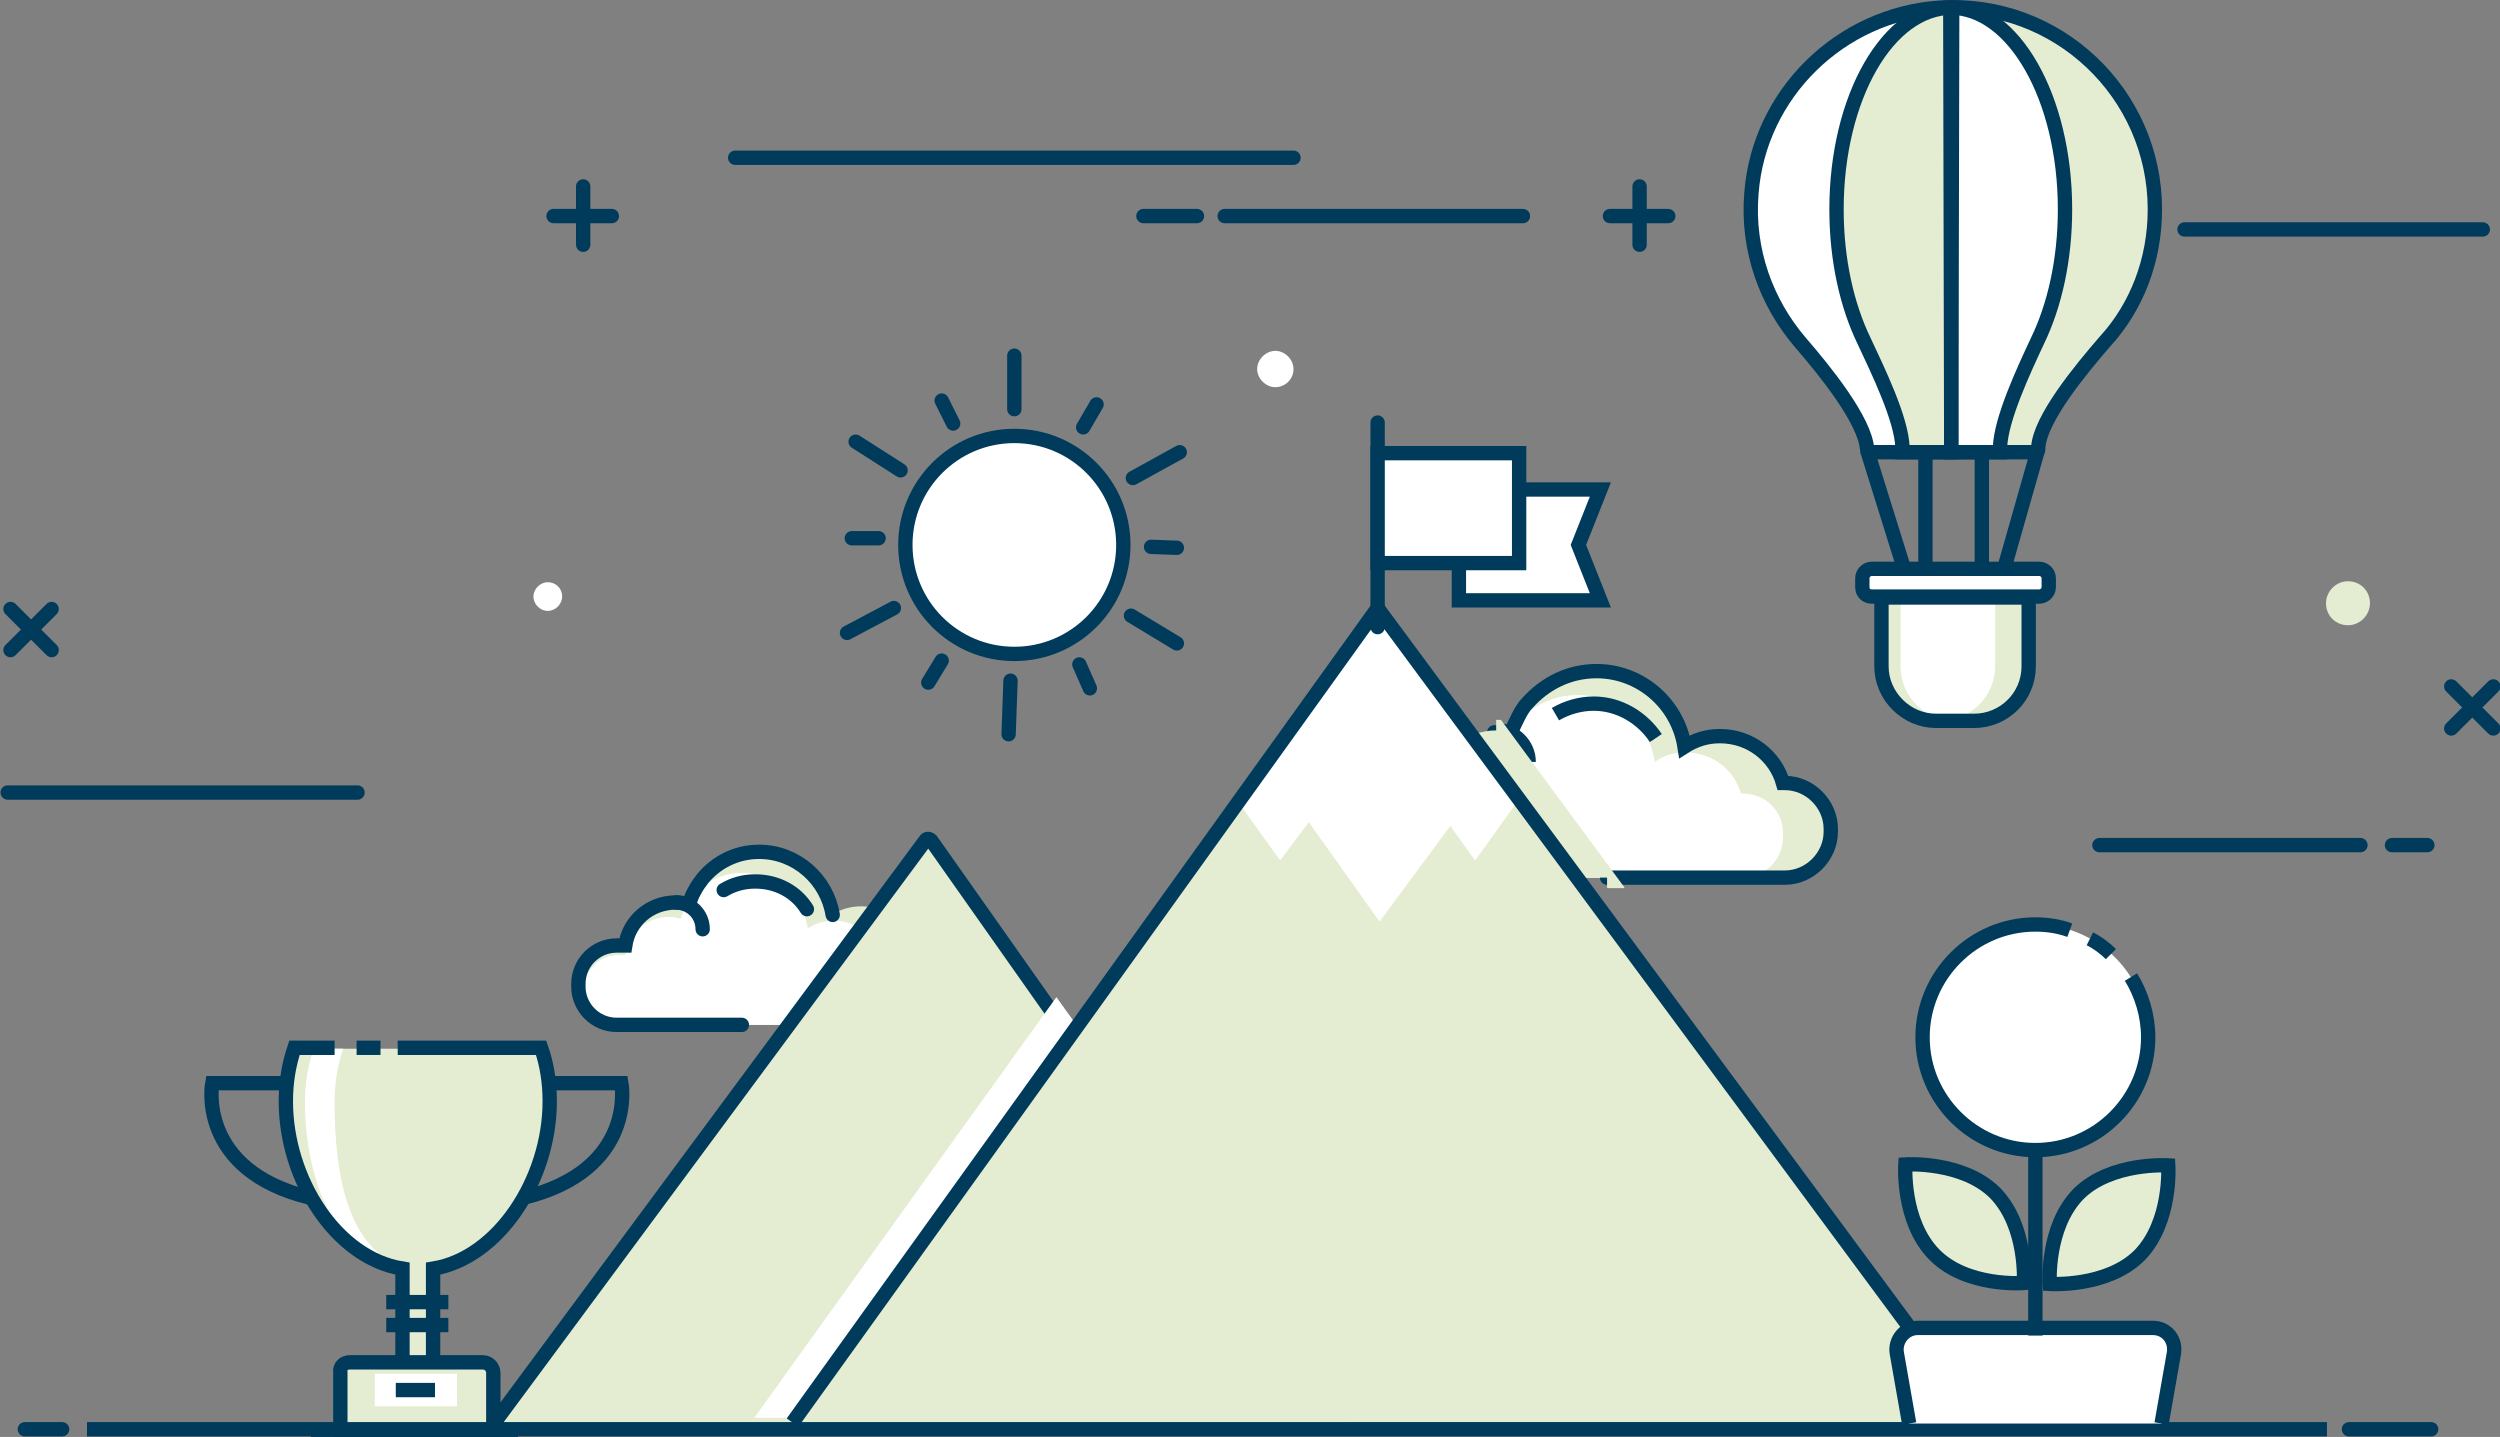 <?xml version="1.0" encoding="utf-8"?>
<!-- Generator: Adobe Illustrator 27.5.0, SVG Export Plug-In . SVG Version: 6.00 Build 0)  -->
<svg version="1.1" id="icons" xmlns="http://www.w3.org/2000/svg" xmlns:xlink="http://www.w3.org/1999/xlink" x="0px" y="0px"
	 viewBox="0 0 261.5 150.3" style="enable-background:new 0 0 261.5 150.3;" xml:space="preserve">
<rect x="0" y="0" width="261.5" height="150.3" fill="#808080" stroke="none"/>
<style type="text/css">
	.st0{fill:#E4ECD2;}
	.st1{fill:#FFFFFF;}
	.st2{fill:none;stroke:#003B5C;stroke-width:1.5;stroke-linecap:round;stroke-miterlimit:10;}
	.st3{fill:none;stroke:#003B5C;stroke-width:1.5;stroke-miterlimit:10;}
</style>
<g>
	<g>
		<path class="st0" d="M95.7,98.9h-0.2c-0.7-2.4-2.9-4.1-5.4-4.1c-1.1,0-2.2,0.3-3.1,0.9c-0.6-3.7-3.8-6.6-7.7-6.6
			c-3.5,0-6.4,2.3-7.4,5.5c-0.4-0.1-0.9-0.2-1.4-0.2c-2.7,0-4.9,1.9-5.3,4.5h-0.9c-2.2,0-4,1.8-4,4v0.3c0,2.2,1.8,4,4,4h31.3
			c2.2,0,4-1.8,4-4v-0.3C99.7,100.7,97.9,98.9,95.7,98.9z"/>
		<path class="st1" d="M92.1,99.9h-0.1c-0.6-2.1-2.5-3.6-4.8-3.6c-1,0-1.9,0.3-2.7,0.8c-0.5-3.3-3.3-5.8-6.8-5.8
			c-3.1,0-5.7,2-6.5,4.8c-0.4-0.1-0.8-0.2-1.2-0.2c-2.3,0-4.3,1.7-4.6,4h-0.8c-1.9,0-3.5,1.6-3.5,3.5v0.3c0,1.9,1.6,3.5,3.5,3.5
			h27.6c1.9,0,3.5-1.6,3.5-3.5v-0.3C95.6,101.5,94,99.9,92.1,99.9L92.1,99.9z"/>
		<path class="st2" d="M84.4,95.1c-1.1-1.8-3.1-2.9-5.4-2.9c-1.2,0-2.3,0.3-3.3,0.9"/>
		<path class="st2" d="M87.1,95.7c-0.6-3.7-3.8-6.6-7.7-6.6c-2.4,0-4.5,1.1-5.9,2.8c-0.3,0.4-0.6,0.8-0.8,1.2
			c-0.3,0.5-0.5,1-0.6,1.5c-0.4-0.1-0.9-0.2-1.4-0.2c-2.7,0-4.9,1.9-5.3,4.5h-0.9c-2.2,0-4,1.8-4,4v0.3c0,2.2,1.8,4,4,4h13.1"/>
		<path class="st2" d="M70.7,94.4c1.5,0,2.8,1.2,2.8,2.8"/>
	</g>
	<g>
		<path class="st0" d="M186.8,81.8h-0.2c-0.8-2.8-3.4-4.9-6.6-4.9c-1.4,0-2.6,0.4-3.7,1.1c-0.7-4.5-4.6-7.9-9.2-7.9
			c-4.2,0-7.8,2.8-8.9,6.6c-0.5-0.1-1.1-0.2-1.7-0.2c-3.2,0-5.9,2.3-6.4,5.4H149c-2.6,0-4.8,2.2-4.8,4.8V87c0,2.6,2.2,4.8,4.8,4.8
			h37.7c2.6,0,4.8-2.2,4.8-4.8v-0.3C191.5,84,189.4,81.8,186.8,81.8L186.8,81.8z"/>
		<path class="st1" d="M182.3,83h-0.2c-0.7-2.5-3-4.3-5.8-4.3c-1.2,0-2.3,0.3-3.2,1c-0.6-4-4-7-8.1-7c-3.7,0-6.8,2.4-7.9,5.8
			c-0.5-0.1-1-0.2-1.5-0.2c-2.8,0-5.2,2.1-5.6,4.8h-0.9c-2.3,0-4.2,1.9-4.2,4.2v0.3c0,2.3,1.9,4.2,4.2,4.2h33.2
			c2.3,0,4.2-1.9,4.2-4.2v-0.3C186.6,84.9,184.7,83,182.3,83L182.3,83z"/>
		<path class="st3" d="M173.2,77.2c-1.4-2.1-3.8-3.6-6.5-3.6c-1.4,0-2.8,0.4-4,1.1"/>
		<path class="st2" d="M168.1,91.8h18.6c2.6,0,4.8-2.2,4.8-4.8v-0.3c0-2.6-2.2-4.8-4.8-4.8h-0.2c-0.8-2.8-3.4-4.9-6.6-4.9
			c-1.4,0-2.6,0.4-3.7,1.1c-0.7-4.5-4.6-7.9-9.2-7.9c-2.9,0-5.4,1.3-7.2,3.3c-0.4,0.4-0.7,0.9-1,1.5c-0.3,0.6-0.6,1.2-0.8,1.8
			c-0.5-0.1-1.1-0.2-1.7-0.2"/>
		<path class="st3" d="M156.6,76.4c1.8,0,3.3,1.5,3.3,3.3"/>
	</g>
	<g>
		<line class="st2" x1="168.4" y1="22.6" x2="174.5" y2="22.6"/>
		<line class="st2" x1="171.5" y1="25.6" x2="171.5" y2="19.5"/>
	</g>
	<g>
		<line class="st2" x1="57.9" y1="22.6" x2="64" y2="22.6"/>
		<line class="st2" x1="61" y1="25.6" x2="61" y2="19.5"/>
	</g>
	<g>
		<line class="st2" x1="256.4" y1="76.2" x2="260.8" y2="71.8"/>
		<line class="st2" x1="260.8" y1="76.2" x2="256.4" y2="71.8"/>
	</g>
	<g>
		<line class="st2" x1="1.1" y1="68" x2="5.4" y2="63.7"/>
		<line class="st2" x1="5.4" y1="68" x2="1.1" y2="63.7"/>
	</g>
	<line class="st2" x1="128.1" y1="22.6" x2="159.3" y2="22.6"/>
	<line class="st2" x1="228.5" y1="24" x2="259.7" y2="24"/>
	<line class="st2" x1="76.9" y1="16.5" x2="135.3" y2="16.5"/>
	<line class="st2" x1="0.8" y1="82.9" x2="37.4" y2="82.9"/>
	<line class="st2" x1="219.6" y1="88.4" x2="246.9" y2="88.4"/>
	<line class="st2" x1="253.9" y1="88.4" x2="250.2" y2="88.4"/>
	<line class="st2" x1="125.2" y1="22.6" x2="119.6" y2="22.6"/>
	<path class="st1" d="M135.3,38.6c0,1.1-0.9,1.9-1.9,1.9s-1.9-0.9-1.9-1.9s0.9-1.9,1.9-1.9S135.3,37.6,135.3,38.6z"/>
	<path class="st0" d="M247.9,63.1c0,1.2-1,2.3-2.3,2.3s-2.3-1-2.3-2.3c0-1.2,1-2.3,2.3-2.3S247.9,61.8,247.9,63.1z"/>
	<path class="st1" d="M58.8,62.4c0,0.8-0.7,1.5-1.5,1.5s-1.5-0.7-1.5-1.5s0.7-1.5,1.5-1.5S58.8,61.5,58.8,62.4z"/>
	<g>
		<g>
			<path class="st0" d="M204.3,47.3h8.9l0-0.5c0.2-3,4.4-8.1,7-11.1c3.2-3.7,5.2-8.5,5.2-13.8c0-11.7-9.5-21.1-21.1-21.1L204.3,47.3
				L204.3,47.3z"/>
			<path class="st1" d="M204.3,47.3h-8.9l0-0.5c-0.2-3-4.4-8.1-7-11.1c-3.2-3.7-5.2-8.5-5.2-13.8c0-11.7,9.5-21.1,21.1-21.1
				L204.3,47.3L204.3,47.3z"/>
			<path class="st1" d="M204.1,47.3h5.1l0-0.5c0.1-3,2.5-8.1,3.9-11.1c1.8-3.7,2.9-8.5,2.9-13.8c0-11.7-5.4-21.1-12-21.1L204.1,47.3
				L204.1,47.3z"/>
			<path class="st0" d="M204.1,47.3H199l0-0.5c-0.1-3-2.6-8.1-4-11.1c-1.8-3.7-2.9-8.5-2.9-13.8c0-11.7,5.4-21.1,12.1-21.1
				L204.1,47.3L204.1,47.3z"/>
			<path class="st3" d="M204.1,47.3h5.1l0-0.5c0.1-3,2.5-8.1,3.9-11.1c1.8-3.7,2.9-8.5,2.9-13.8c0-11.7-5.4-21.1-12-21.1L204.1,47.3
				L204.1,47.3z"/>
			<path class="st3" d="M204.1,47.3H199l0-0.5c-0.1-3-2.6-8.1-4-11.1c-1.8-3.7-2.9-8.5-2.9-13.8c0-11.7,5.4-21.1,12.1-21.1
				L204.1,47.3L204.1,47.3z"/>
			<path class="st3" d="M225.4,21.9c0-12.1-10.2-21.9-22.5-21.1c-10.4,0.7-18.9,9-19.7,19.4c-0.5,6,1.6,11.5,5.1,15.6
				c2.6,3,6.8,8.2,7,11.2l0,0c0,0.2,0.1,0.3,0.3,0.3h17.3c0.2,0,0.3-0.1,0.3-0.3v-0.2c0.2-3,4.4-8.1,7-11.1
				C223.5,32.1,225.4,27.2,225.4,21.9L225.4,21.9z"/>
		</g>
		<g>
			<path class="st1" d="M206.5,75.4h-4c-3.1,0-5.7-2.6-5.7-5.7v-7.2h15.4v7.2C212.2,72.9,209.6,75.4,206.5,75.4z"/>
			<path class="st0" d="M198.8,69.7v-7.2h-2.1v7.2c0,3.1,2.6,5.7,5.7,5.7h2C201.4,75.4,198.8,72.9,198.8,69.7z"/>
			<path class="st0" d="M208.7,62.5v7.2c0,3.1-2.6,5.7-5.7,5.7h3.5c3.1,0,5.7-2.6,5.7-5.7v-7.2H208.7z"/>
			<path class="st3" d="M206.5,75.4h-4c-3.1,0-5.7-2.6-5.7-5.7v-7.2h15.4v7.2C212.2,72.9,209.6,75.4,206.5,75.4z"/>
			<path class="st1" d="M195.8,59.5h17.5c0.5,0,1,0.4,1,1v0.9c0,0.6-0.5,1-1,1h-17.5c-0.6,0-1-0.4-1-1v-0.9
				C194.8,60,195.2,59.5,195.8,59.5L195.8,59.5z"/>
			<path class="st3" d="M195.8,59.5h17.5c0.5,0,1,0.4,1,1v0.9c0,0.6-0.5,1-1,1h-17.5c-0.6,0-1-0.4-1-1v-0.9
				C194.8,60,195.2,59.5,195.8,59.5L195.8,59.5z"/>
		</g>
		<line class="st3" x1="201.4" y1="47.1" x2="201.4" y2="59.9"/>
		<line class="st3" x1="207.3" y1="47.1" x2="207.3" y2="59.9"/>
		<line class="st3" x1="195.3" y1="47.1" x2="199.2" y2="59.6"/>
		<line class="st3" x1="213.1" y1="47.3" x2="209.6" y2="59.6"/>
	</g>
	<path class="st0" d="M169.9,92.8L157,75.3c-0.1,0-0.3,0-0.4,0v0c0,0-0.1,0-0.1,0v1.1l0,0c-3.2,0-5.9,2.3-6.4,5.4H149
		c-2.6,0-4.8,2.2-4.8,4.8V87c0,2.6,2.2,4.8,4.8,4.8h19.1v1.1H169.9L169.9,92.8z"/>
	<g>
		<path class="st0" d="M97.4,87.8l44.2,61.6H51.2l45.6-61.6C96.9,87.6,97.2,87.6,97.4,87.8L97.4,87.8z"/>
		<path class="st2" d="M51.2,149.5l45.6-61.6c0.1-0.2,0.4-0.2,0.6,0l12.4,17.6"/>
		<polygon class="st1" points="78.9,148.3 142.1,148.3 110.5,104.3 		"/>
		<path class="st0" d="M207.1,148.8H82.9L144,63.5L207.1,148.8L207.1,148.8z"/>
		<polygon class="st1" points="158.9,83.6 156.2,80.2 156.4,80 144,63.5 132.6,80 132.2,80 129.3,83.6 133.9,90 136.9,86 
			144.3,96.4 151.7,86.4 154.3,90 		"/>
		<path class="st3" d="M82.9,148.8l61.2-85.2l63,85.2"/>
		<line class="st2" x1="144.1" y1="44.2" x2="144.1" y2="65.6"/>
		<polygon class="st1" points="167.4,62.8 152.6,62.8 152.6,51.2 167.4,51.2 165.1,57 		"/>
		<polygon class="st2" points="167.4,62.8 152.6,62.8 152.6,51.2 167.4,51.2 165.1,57 		"/>
		<rect x="144.1" y="47.4" class="st1" width="14.8" height="11.5"/>
		<rect x="144.1" y="47.4" class="st2" width="14.8" height="11.5"/>
	</g>
	<g>
		<path class="st3" d="M32.5,125.3c-12-2.9-10.3-12-10.3-12H30"/>
		<path class="st3" d="M54.7,125.3c12-2.9,10.3-12,10.3-12h-7.9"/>
		<path class="st0" d="M57.3,115.3c0-2-0.3-3.9-0.9-5.6H30.7c-0.6,1.8-0.9,3.6-0.9,5.6c0,8.2,5.3,16.4,12.2,17.5v10.9h3.2v-10.9
			C52,131.6,57.3,123.4,57.3,115.3L57.3,115.3z"/>
		<path class="st1" d="M42.7,132.7C36.4,131,35,123,35,115.3c0-2,0.3-3.9,0.9-5.6h-3.1c-0.6,1.8-0.9,3.6-0.9,5.6
			c0,8.2,3.3,16.4,10.1,17.5C42,132.7,42.4,132.8,42.7,132.7L42.7,132.7z"/>
		<line class="st3" x1="39.8" y1="109.6" x2="37.3" y2="109.6"/>
		<path class="st3" d="M35,109.6h-4.2c-0.6,1.8-0.9,3.6-0.9,5.6c0,8.2,5.3,16.4,12.2,17.5v10.9h3.2v-10.9
			c6.8-1.1,12.2-9.3,12.2-17.5c0-2-0.3-3.9-0.9-5.6h-15"/>
		<line class="st3" x1="40.4" y1="136.2" x2="46.9" y2="136.2"/>
		<line class="st3" x1="40.4" y1="138.6" x2="46.9" y2="138.6"/>
		<path class="st0" d="M36.6,142.5h13.9c0.6,0,1.1,0.5,1.1,1.1v6h-16v-6C35.5,142.9,36,142.5,36.6,142.5L36.6,142.5z"/>
		<path class="st3" d="M36.6,142.5h13.9c0.6,0,1.1,0.5,1.1,1.1v6h-16v-6C35.5,142.9,36,142.5,36.6,142.5L36.6,142.5z"/>
		<rect x="39.2" y="143.7" class="st1" width="8.6" height="3.4"/>
		<line class="st3" x1="41.4" y1="145.4" x2="45.5" y2="145.4"/>
		<line class="st3" x1="32.5" y1="149.6" x2="54.2" y2="149.6"/>
	</g>
	<g>
		<line class="st2" x1="2.6" y1="149.5" x2="6.5" y2="149.5"/>
		<line class="st2" x1="245.7" y1="149.5" x2="254.3" y2="149.5"/>
		<line class="st3" x1="9.1" y1="149.5" x2="243.4" y2="149.5"/>
	</g>
	<g>
		<path class="st1" d="M117.5,57c0,6.3-5.1,11.4-11.4,11.4S94.7,63.3,94.7,57s5.1-11.4,11.4-11.4S117.5,50.7,117.5,57z"/>
		<path class="st3" d="M117.5,57c0,6.3-5.1,11.4-11.4,11.4S94.7,63.3,94.7,57s5.1-11.4,11.4-11.4S117.5,50.7,117.5,57z"/>
		<line class="st2" x1="106.1" y1="37.2" x2="106.1" y2="42.8"/>
		<line class="st2" x1="114.7" y1="42.3" x2="113.3" y2="44.7"/>
		<line class="st2" x1="123.4" y1="47.3" x2="118.5" y2="50"/>
		<line class="st2" x1="123.1" y1="57.3" x2="120.4" y2="57.2"/>
		<line class="st2" x1="123.1" y1="67.3" x2="118.3" y2="64.4"/>
		<line class="st2" x1="114" y1="72" x2="112.9" y2="69.5"/>
		<line class="st2" x1="105.5" y1="76.8" x2="105.7" y2="71.2"/>
		<line class="st2" x1="97.1" y1="71.4" x2="98.5" y2="69.1"/>
		<line class="st2" x1="88.6" y1="66.2" x2="93.5" y2="63.6"/>
		<line class="st2" x1="89.1" y1="56.3" x2="91.9" y2="56.3"/>
		<line class="st2" x1="89.5" y1="46.2" x2="94.2" y2="49.2"/>
		<line class="st2" x1="98.5" y1="41.9" x2="99.7" y2="44.3"/>
	</g>
	<g>
		<path class="st1" d="M226.1,148.9l1.2-7.2c0.2-1.4-0.9-2.8-2.3-2.8h-24.2c-1.5,0-2.6,1.3-2.3,2.8l1.2,7.2H226.1z"/>
		<path class="st3" d="M199.7,148.9l-1.3-7.4c-0.2-1.3,0.8-2.6,2.2-2.6h24.6c1.4,0,2.4,1.2,2.2,2.6l-1.3,7.4"/>
		<line class="st3" x1="212.9" y1="117.7" x2="212.9" y2="139.7"/>
		<circle class="st1" cx="212.9" cy="108.5" r="11.8"/>
		<path class="st3" d="M222.9,102.2c1.1,1.8,1.8,4,1.8,6.3c0,6.5-5.3,11.8-11.8,11.8s-11.8-5.3-11.8-11.8s5.3-11.8,11.8-11.8
			c1.3,0,2.5,0.2,3.6,0.6"/>
		<path class="st3" d="M218.6,98.2c0.8,0.4,1.6,1,2.2,1.6"/>
		<path class="st0" d="M226.8,121.9c0,0,0.4,5.9-3,9.4c-3.4,3.4-9.4,3-9.4,3s-0.4-5.9,3-9.4C220.8,121.5,226.8,121.9,226.8,121.9z"
			/>
		<path class="st3" d="M226.8,121.9c0,0,0.4,5.9-3,9.4c-3.4,3.4-9.4,3-9.4,3s-0.4-5.9,3-9.4C220.8,121.5,226.8,121.9,226.8,121.9z"
			/>
		<path class="st0" d="M211.7,134.2c0,0,0.4-5.9-3-9.4c-3.4-3.4-9.4-3-9.4-3s-0.4,5.9,3,9.4C205.7,134.7,211.7,134.2,211.7,134.2z"
			/>
		<path class="st3" d="M211.7,134.2c0,0,0.4-5.9-3-9.4c-3.4-3.4-9.4-3-9.4-3s-0.4,5.9,3,9.4C205.7,134.7,211.7,134.2,211.7,134.2z"
			/>
	</g>
</g>
</svg>
